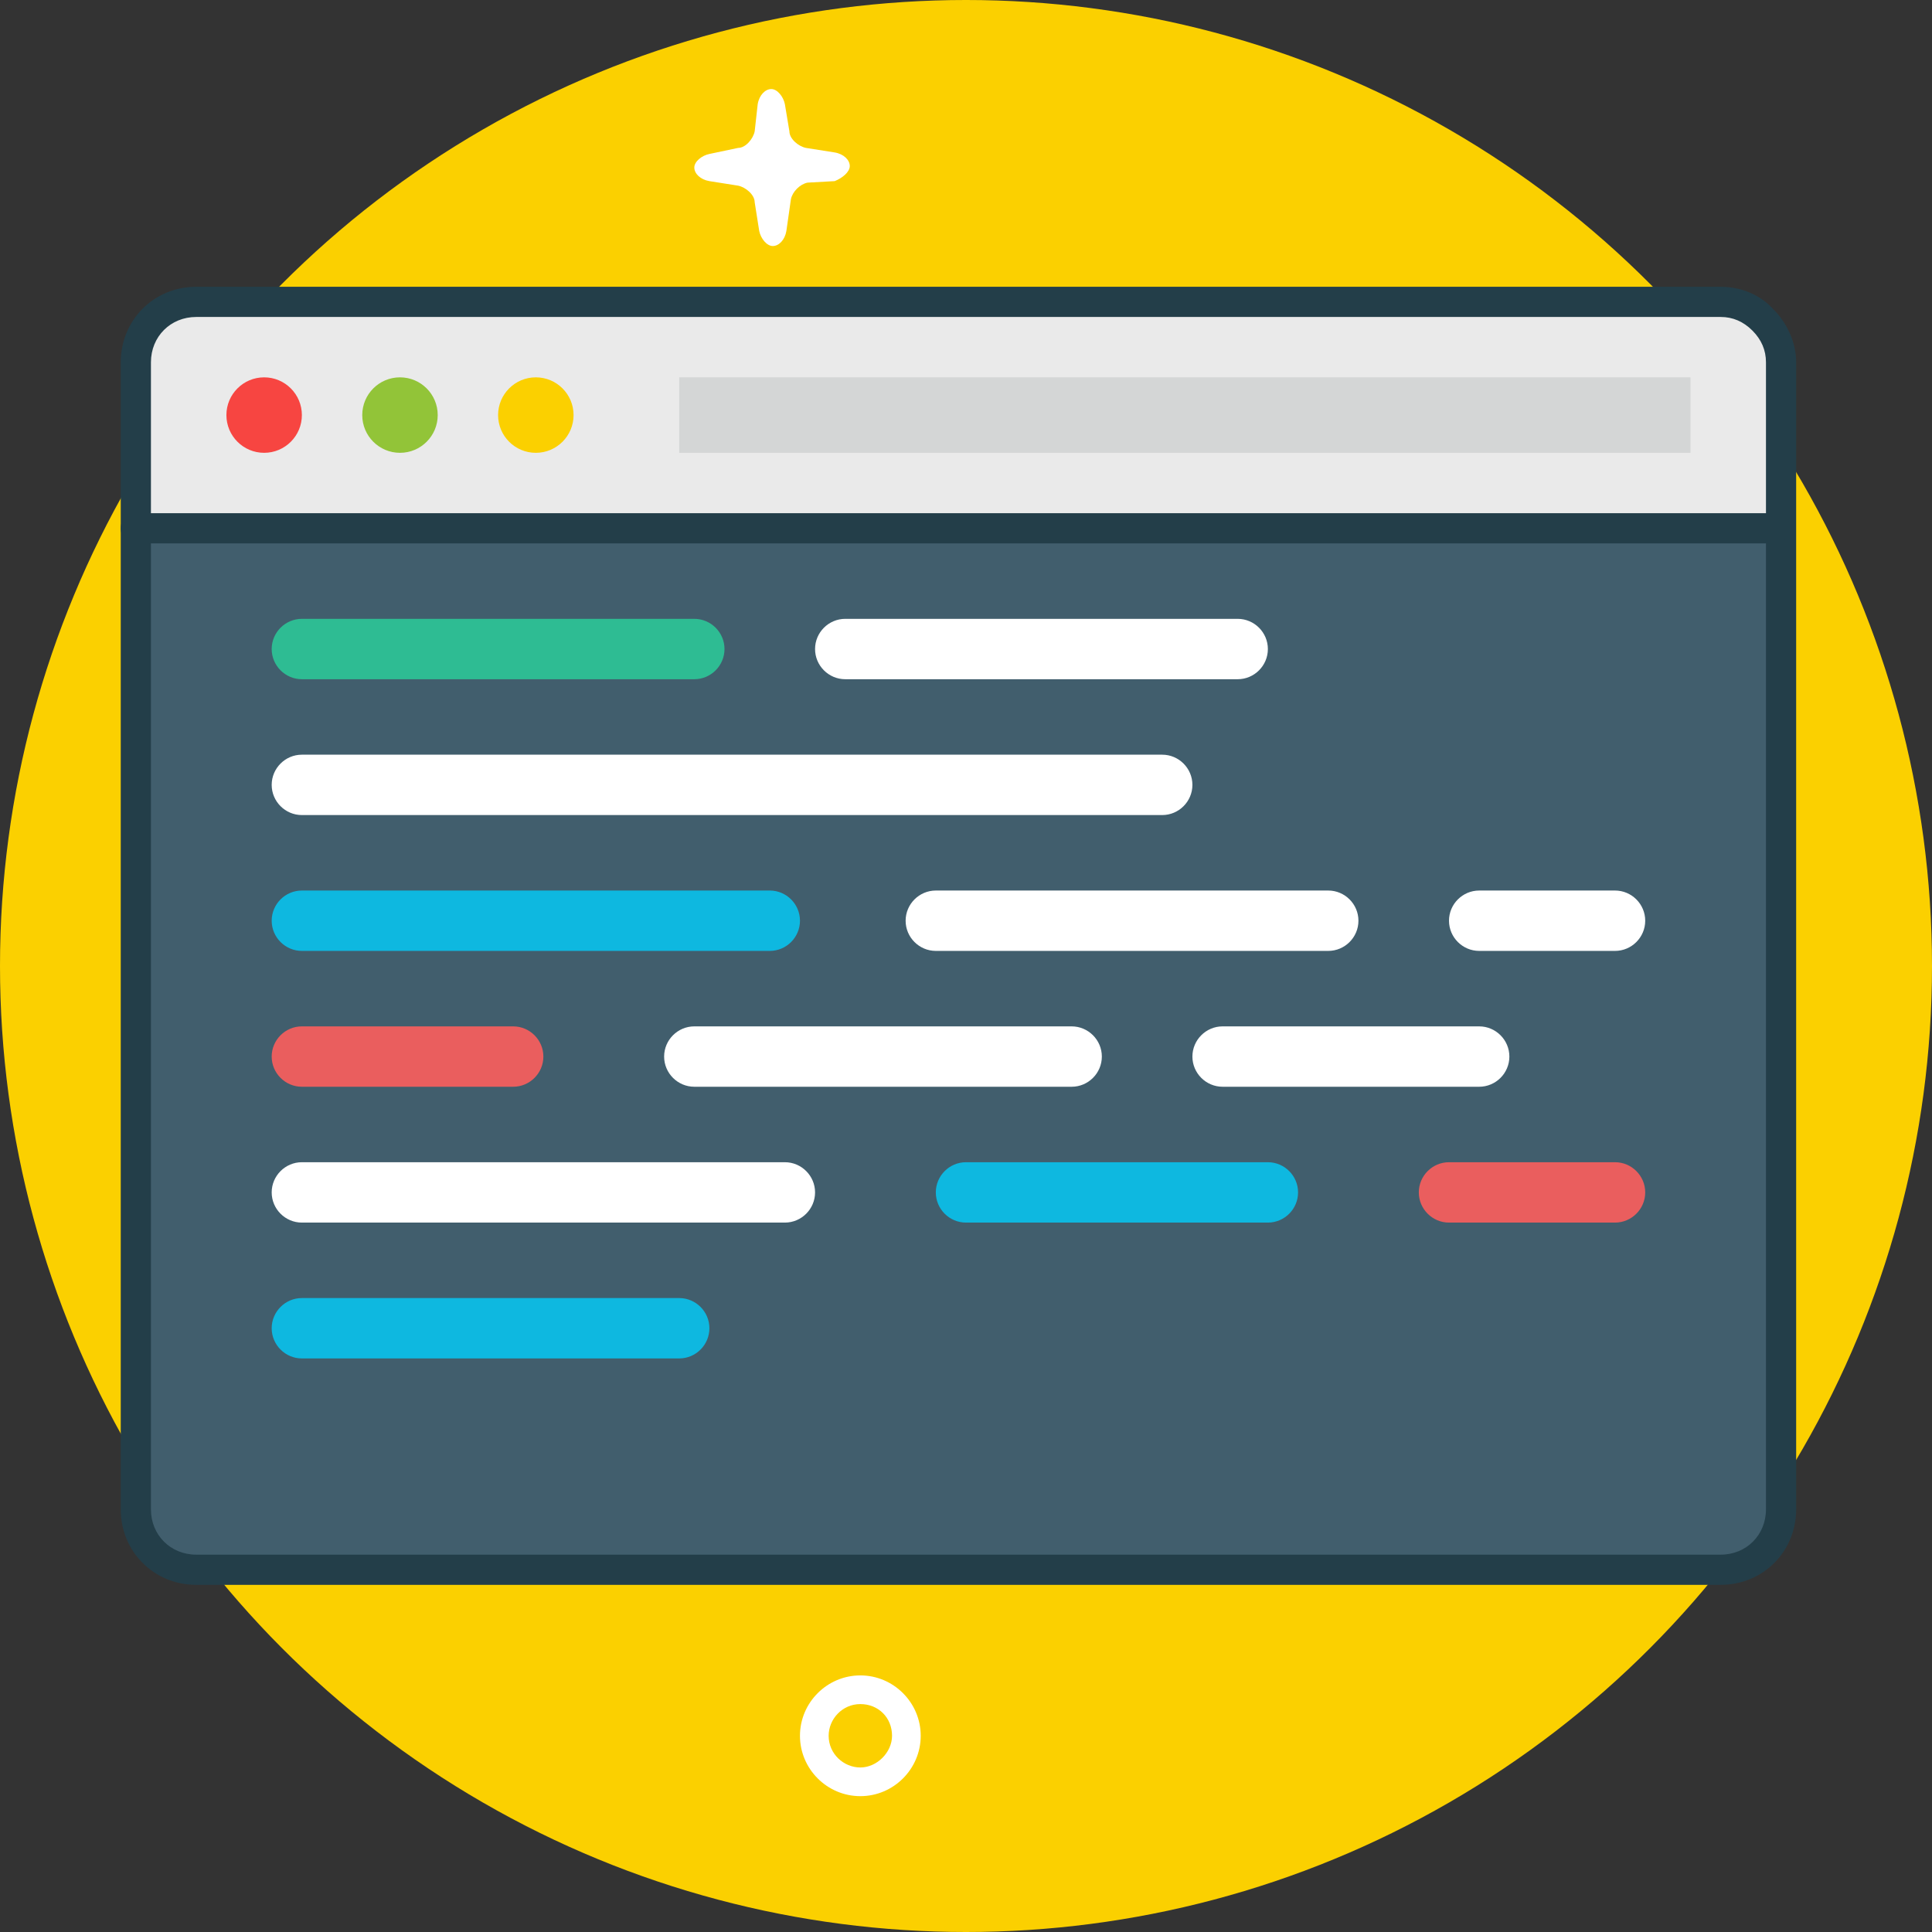 <?xml version="1.0" encoding="utf-8"?>
<!-- Generator: Adobe Illustrator 21.0.2, SVG Export Plug-In . SVG Version: 6.00 Build 0)  -->
<svg version="1.1" id="console" xmlns="http://www.w3.org/2000/svg" xmlns:xlink="http://www.w3.org/1999/xlink" x="0px" y="0px"
	 viewBox="0 0 128 128" style="enable-background:new 0 0 128 128;" xml:space="preserve">
<rect x="0" y="0" width="128" height="128" fill="#333333" stroke="none"/>
<style type="text/css">
	.st0{fill:#FBD000;}
	.st1{fill:#FFFFFF;}
	.st2{fill:#415E6D;}
	.st3{fill:#EAEAEA;}
	.st4{fill:#233E49;}
	.st5{fill:#D4D6D6;}
	.st6{fill:#2EBC93;}
	.st7{fill:#0EB8E0;}
	.st8{fill:#EA5E5E;}
	.st9{fill:#92C438;}
	.st10{fill:#F74541;}
</style>
<g>
	<circle class="st0" cx="64" cy="64" r="64"/>
	<path class="st0" d="M118,29.7c0-0.1-0.1-0.1-0.1-0.2H10.1c-0.4,0.6-0.7,1.1-1.1,1.7v65.4c3.9,6.6,9,12.4,14.9,17.1l80,0.1
		c5.8-4.6,10.7-10.2,14.6-16.5L118,29.7z"/>
	<path class="st1" d="M57,119c-2.2,0-4-1.8-4-4c0-2.2,1.8-4,4-4s4,1.8,4,4C61,117.2,59.2,119,57,119z M57,112.9
		c-1.2,0-2.1,1-2.1,2.1c0,1.2,1,2.1,2.1,2.1s2.1-1,2.1-2.1C59.1,113.8,58.2,112.9,57,112.9z"/>
	<path class="st1" d="M56.3,11c0-0.4-0.4-0.8-1-0.9l-1.9-0.3c-0.5-0.1-1.1-0.6-1.1-1.1L52,6.9c-0.1-0.5-0.5-1-0.9-1
		c-0.4,0-0.8,0.4-0.9,1L50,8.7c-0.1,0.5-0.6,1.1-1.1,1.1L47,10.2c-0.5,0.1-1,0.5-1,0.9c0,0.4,0.4,0.8,1,0.9l1.9,0.3
		c0.5,0.1,1.1,0.6,1.1,1.1l0.3,1.9c0.1,0.5,0.5,1,0.9,1c0.4,0,0.8-0.4,0.9-1l0.3-2.1c0.1-0.5,0.6-1,1.1-1.1l1.8-0.1
		C55.8,11.8,56.3,11.4,56.3,11z"/>
	<path class="st2" d="M118.6,100.1c0,2.2-1.8,4-4,4L13,104c-2.2,0-4-1.8-4-4V23.7c0-2.2,1.8-4,4-4h101c2.2,0,4,1.8,4,4L118.6,100.1z
		"/>
	<path class="st3" d="M118.7,35.1H9V23.7c0-2.2,1.8-4,4-4h101.7c0.5,0,4,1.8,4,4V35.1z"/>
	<path class="st4" d="M114,105H13c-2.8,0-5-2.2-5-5V24c0-2.8,2.2-5,5-5h101c1.3,0,2.6,0.5,3.5,1.5c0.9,0.9,1.5,2.2,1.5,3.5v76
		C119,102.8,116.8,105,114,105z M13,21c-1.7,0-3,1.3-3,3v76c0,1.7,1.3,3,3,3h101c1.7,0,3-1.3,3-3l0-76c0-0.8-0.3-1.5-0.9-2.1
		c-0.6-0.6-1.3-0.9-2.1-0.9H13z"/>
	<rect x="45" y="25" class="st5" width="67" height="5"/>
	<path class="st4" d="M117.6,36H9c-0.6,0-1-0.4-1-1s0.4-1,1-1h108.6c0.6,0,1,0.4,1,1S118.1,36,117.6,36z"/>
	<path class="st6" d="M46,45H20c-1.1,0-2-0.9-2-2s0.9-2,2-2h26c1.1,0,2,0.9,2,2S47.1,45,46,45z"/>
	<path class="st1" d="M82,45H56c-1.1,0-2-0.9-2-2s0.9-2,2-2h26c1.1,0,2,0.9,2,2S83.1,45,82,45z"/>
	<path class="st1" d="M77,54H20c-1.1,0-2-0.9-2-2s0.9-2,2-2h57c1.1,0,2,0.9,2,2S78.1,54,77,54z"/>
	<path class="st1" d="M107,63h-9c-1.1,0-2-0.9-2-2s0.9-2,2-2h9c1.1,0,2,0.9,2,2S108.1,63,107,63z"/>
	<path class="st1" d="M88,63H62c-1.1,0-2-0.9-2-2s0.9-2,2-2h26c1.1,0,2,0.9,2,2S89.1,63,88,63z"/>
	<path class="st7" d="M51,63H20c-1.1,0-2-0.9-2-2s0.9-2,2-2h31c1.1,0,2,0.9,2,2S52.1,63,51,63z"/>
	<path class="st1" d="M98,72H81c-1.1,0-2-0.9-2-2s0.9-2,2-2h17c1.1,0,2,0.9,2,2S99.1,72,98,72z"/>
	<path class="st1" d="M71,72H46c-1.1,0-2-0.9-2-2s0.9-2,2-2h25c1.1,0,2,0.9,2,2S72.1,72,71,72z"/>
	<path class="st8" d="M34,72H20c-1.1,0-2-0.9-2-2s0.9-2,2-2h14c1.1,0,2,0.9,2,2S35.1,72,34,72z"/>
	<path class="st8" d="M107,81H96c-1.1,0-2-0.9-2-2s0.9-2,2-2h11c1.1,0,2,0.9,2,2S108.1,81,107,81z"/>
	<path class="st7" d="M84,81H64c-1.1,0-2-0.9-2-2s0.9-2,2-2h20c1.1,0,2,0.9,2,2S85.1,81,84,81z"/>
	<path class="st1" d="M52,81H20c-1.1,0-2-0.9-2-2s0.9-2,2-2h32c1.1,0,2,0.9,2,2S53.1,81,52,81z"/>
	<path class="st7" d="M45,90H20c-1.1,0-2-0.9-2-2s0.9-2,2-2h25c1.1,0,2,0.9,2,2S46.1,90,45,90z"/>
	<circle class="st9" cx="26.5" cy="27.5" r="2.5"/>
	<circle class="st10" cx="17.5" cy="27.5" r="2.5"/>
	<circle class="st0" cx="35.5" cy="27.5" r="2.5"/>
</g>
</svg>
